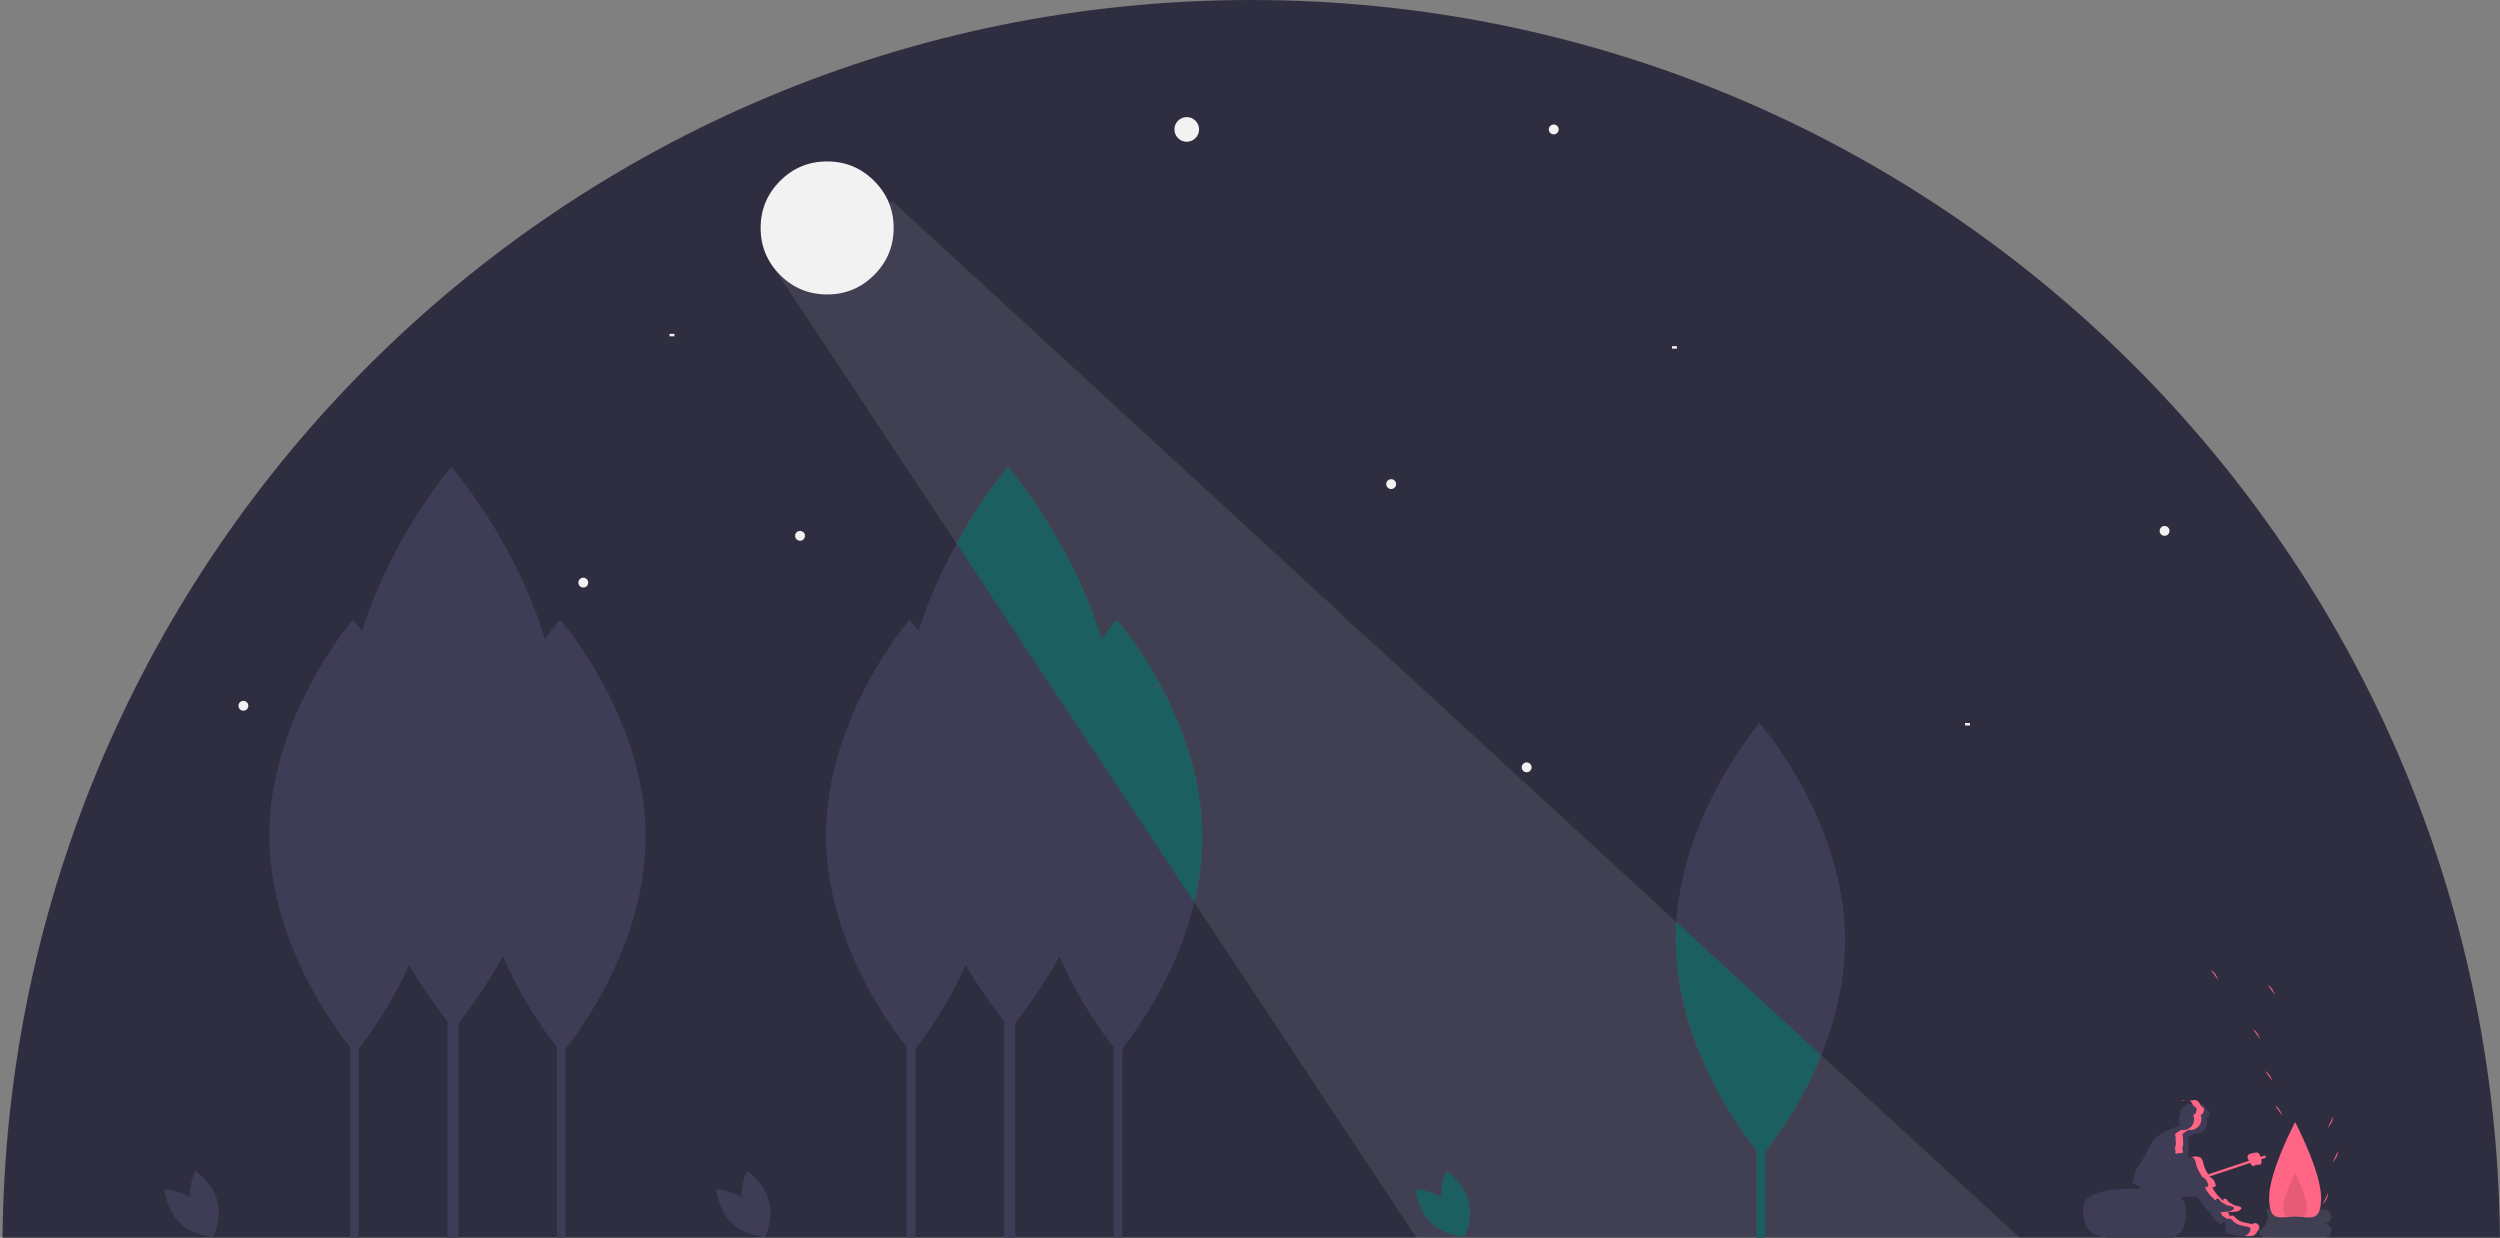 <?xml version="1.0" standalone="no"?>
<!DOCTYPE svg PUBLIC "-//W3C//DTD SVG 1.0//EN" "http://www.w3.org/TR/2001/REC-SVG-20010904/DTD/svg10.dtd">
<svg xmlns="http://www.w3.org/2000/svg" xmlns:xlink="http://www.w3.org/1999/xlink" id="body_1" width="406" height="201">

<rect width="100%" height="100%" fill="#808080" stroke="none"/>

<g transform="matrix(0.4 0 0 0.4 0.412 -0)">
	<g transform="matrix(1 0 0 1 -93.025 -198.5)">
	</g>
    <path transform="matrix(1 0 0 1 -93.025 -198.5)"  d="M600 198.5C 321.327 198.5 95.176 423.334 93.025 701.5L93.025 701.5L1106.975 701.5C 1104.824 423.334 878.673 198.5 600 198.5z" stroke="none" fill="#2F2E41" fill-rule="nonzero" />
    <path d="M485.788 52.544C 485.788 51.163 485.299 49.985 484.323 49.008C 483.347 48.032 482.168 47.544 480.788 47.544C 479.407 47.544 478.228 48.032 477.252 49.008C 476.276 49.985 475.788 51.163 475.788 52.544C 475.788 53.925 476.276 55.103 477.252 56.079C 478.228 57.056 479.407 57.544 480.788 57.544C 482.168 57.544 483.347 57.056 484.323 56.079C 485.299 55.103 485.788 53.925 485.788 52.544" stroke="none" fill="#F2F2F2" fill-rule="nonzero" />
	<g>
	</g>
    <path d="M325.788 217.544C 325.788 216.992 325.592 216.52 325.202 216.13C 324.811 215.739 324.34 215.544 323.788 215.544C 323.235 215.544 322.764 215.739 322.373 216.13C 321.983 216.52 321.788 216.992 321.788 217.544C 321.788 218.096 321.983 218.568 322.373 218.958C 322.764 219.349 323.235 219.544 323.788 219.544C 324.34 219.544 324.811 219.349 325.202 218.958C 325.592 218.568 325.788 218.096 325.788 217.544" stroke="none" fill="#F2F2F2" fill-rule="nonzero" />
	<g>
	</g>
    <path d="M620.788 311.544C 620.788 310.992 620.592 310.52 620.202 310.13C 619.811 309.739 619.34 309.544 618.788 309.544C 618.235 309.544 617.764 309.739 617.373 310.13C 616.983 310.52 616.788 310.992 616.788 311.544C 616.788 312.096 616.983 312.568 617.373 312.958C 617.764 313.349 618.235 313.544 618.788 313.544C 619.34 313.544 619.811 313.349 620.202 312.958C 620.592 312.568 620.788 312.096 620.788 311.544" stroke="none" fill="#F2F2F2" fill-rule="nonzero" />
	<g>
	</g>
    <path d="M99.788 286.544C 99.788 285.992 99.592 285.52 99.202 285.13C 98.811 284.739 98.34 284.544 97.788 284.544C 97.235 284.544 96.764 284.739 96.373 285.13C 95.983 285.52 95.788 285.992 95.788 286.544C 95.788 287.096 95.983 287.568 96.373 287.958C 96.764 288.349 97.235 288.544 97.788 288.544C 98.34 288.544 98.811 288.349 99.202 287.958C 99.592 287.568 99.788 287.096 99.788 286.544" stroke="none" fill="#F2F2F2" fill-rule="nonzero" />
	<g>
	</g>
    <path d="M879.788 215.544C 879.788 214.992 879.592 214.52 879.202 214.13C 878.811 213.739 878.34 213.544 877.788 213.544C 877.235 213.544 876.764 213.739 876.373 214.13C 875.983 214.52 875.788 214.992 875.788 215.544C 875.788 216.096 875.983 216.568 876.373 216.958C 876.764 217.349 877.235 217.544 877.788 217.544C 878.34 217.544 878.811 217.349 879.202 216.958C 879.592 216.568 879.788 216.096 879.788 215.544" stroke="none" fill="#F2F2F2" fill-rule="nonzero" />
	<g>
	</g>
    <path d="M237.788 236.544C 237.788 235.992 237.592 235.52 237.202 235.13C 236.811 234.739 236.34 234.544 235.788 234.544C 235.235 234.544 234.764 234.739 234.373 235.13C 233.983 235.52 233.788 235.992 233.788 236.544C 233.788 237.096 233.983 237.568 234.373 237.958C 234.764 238.349 235.235 238.544 235.788 238.544C 236.34 238.544 236.811 238.349 237.202 237.958C 237.592 237.568 237.788 237.096 237.788 236.544" stroke="none" fill="#F2F2F2" fill-rule="nonzero" />
	<g>
	</g>
    <path d="M565.788 196.544C 565.788 195.992 565.592 195.52 565.202 195.13C 564.811 194.739 564.34 194.544 563.788 194.544C 563.235 194.544 562.764 194.739 562.373 195.13C 561.983 195.52 561.788 195.992 561.788 196.544C 561.788 197.096 561.983 197.568 562.373 197.958C 562.764 198.349 563.235 198.544 563.788 198.544C 564.34 198.544 564.811 198.349 565.202 197.958C 565.592 197.568 565.788 197.096 565.788 196.544" stroke="none" fill="#F2F2F2" fill-rule="nonzero" />
	<g>
	</g>
    <path d="M631.788 52.544C 631.788 51.992 631.592 51.52 631.202 51.13C 630.811 50.739 630.34 50.544 629.788 50.544C 629.235 50.544 628.764 50.739 628.373 51.13C 627.983 51.52 627.788 51.992 627.788 52.544C 627.788 53.096 627.983 53.568 628.373 53.958C 628.764 54.349 629.235 54.544 629.788 54.544C 630.34 54.544 630.811 54.349 631.202 53.958C 631.592 53.568 631.788 53.096 631.788 52.544" stroke="none" fill="#F2F2F2" fill-rule="nonzero" />
	<g>
	</g>
	<g>
	</g>
    <path d="M211.788 288.544L213.788 288.544L213.788 289.544L211.788 289.544z" stroke="none" fill="#F2F2F2" fill-rule="nonzero" />
	<g>
	</g>
    <path d="M270.788 135.544L272.788 135.544L272.788 136.544L270.788 136.544z" stroke="none" fill="#F2F2F2" fill-rule="nonzero" />
	<g>
	</g>
    <path d="M414.788 249.544L416.788 249.544L416.788 250.544L414.788 250.544z" stroke="none" fill="#F2F2F2" fill-rule="nonzero" />
	<g>
	</g>
    <path d="M796.788 293.544L798.788 293.544L798.788 294.544L796.788 294.544z" stroke="none" fill="#F2F2F2" fill-rule="nonzero" />
	<g>
	</g>
    <path d="M677.788 140.544L679.788 140.544L679.788 141.544L677.788 141.544z" stroke="none" fill="#F2F2F2" fill-rule="nonzero" />
	<g>
	</g>
    <path d="M225.089 363.68L228.608 363.68L228.608 502.683L225.089 502.683z" stroke="none" fill="#3F3D56" fill-rule="nonzero" />
	<g transform="matrix(1 0 0 1 -93.025 -198.5)">
	</g>
    <path transform="matrix(1 0 0 1 -93.025 -198.5)"  d="M354.111 537.894C 354.335 586.5 320.138 626.062 320.138 626.062C 320.138 626.062 285.578 586.817 285.354 538.211C 285.13 489.605 319.327 450.044 319.327 450.044C 319.327 450.044 353.887 489.288 354.111 537.894z" stroke="none" fill="#3F3D56" fill-rule="nonzero" />
	<g>
	</g>
    <path d="M180.61 322.472L185.172 322.472L185.172 502.683L180.61 502.683z" stroke="none" fill="#3F3D56" fill-rule="nonzero" />
	<g transform="matrix(1 0 0 1 -93.025 -198.5)">
	</g>
    <path transform="matrix(1 0 0 1 -93.025 -198.5)"  d="M320.302 501.938C 320.593 564.953 276.258 616.243 276.258 616.243C 276.258 616.243 231.453 565.364 231.162 502.349C 230.872 439.334 275.206 388.044 275.206 388.044C 275.206 388.044 320.012 438.923 320.302 501.938z" stroke="none" fill="#3F3D56" fill-rule="nonzero" />
	<g>
	</g>
    <path d="M712.089 363.68L715.608 363.68L715.608 502.683L712.089 502.683z" stroke="none" fill="#055052" fill-rule="nonzero" />
	<g transform="matrix(1 0 0 1 -93.025 -198.5)">
	</g>
    <path transform="matrix(1 0 0 1 -93.025 -198.5)"  d="M841.111 579.894C 841.335 628.5 807.138 668.062 807.138 668.062C 807.138 668.062 772.578 628.817 772.354 580.211C 772.13 531.605 806.327 492.044 806.327 492.044C 806.327 492.044 840.887 531.288 841.111 579.894z" stroke="none" fill="#3F3D56" fill-rule="nonzero" />
	<g>
	</g>
    <path d="M141.089 363.68L144.608 363.68L144.608 502.683L141.089 502.683z" stroke="none" fill="#3F3D56" fill-rule="nonzero" />
	<g transform="matrix(1 0 0 1 -93.025 -198.5)">
	</g>
    <path transform="matrix(1 0 0 1 -93.025 -198.5)"  d="M270.111 537.894C 270.335 586.5 236.138 626.062 236.138 626.062C 236.138 626.062 201.578 586.817 201.354 538.211C 201.13 489.605 235.327 450.044 235.327 450.044C 235.327 450.044 269.887 489.288 270.111 537.894z" stroke="none" fill="#3F3D56" fill-rule="nonzero" />
	<g>
	</g>
    <path d="M451.089 363.68L454.608 363.68L454.608 502.683L451.089 502.683z" stroke="none" fill="#3F3D56" fill-rule="nonzero" />
	<g transform="matrix(1 0 0 1 -93.025 -198.5)">
	</g>
    <path transform="matrix(1 0 0 1 -93.025 -198.5)"  d="M580.111 537.894C 580.335 586.5 546.138 626.062 546.138 626.062C 546.138 626.062 511.578 586.817 511.354 538.211C 511.13 489.605 545.327 450.044 545.327 450.044C 545.327 450.044 579.887 489.288 580.111 537.894z" stroke="none" fill="#3F3D56" fill-rule="nonzero" />
	<g>
	</g>
    <path d="M406.61 322.472L411.172 322.472L411.172 502.683L406.61 502.683z" stroke="none" fill="#3F3D56" fill-rule="nonzero" />
	<g transform="matrix(1 0 0 1 -93.025 -198.5)">
	</g>
    <path transform="matrix(1 0 0 1 -93.025 -198.5)"  d="M546.302 501.938C 546.593 564.953 502.258 616.243 502.258 616.243C 502.258 616.243 457.453 565.364 457.162 502.349C 456.872 439.334 501.206 388.044 501.206 388.044C 501.206 388.044 546.012 438.923 546.302 501.938z" stroke="none" fill="#3F3D56" fill-rule="nonzero" />
	<g>
	</g>
    <path d="M367.089 363.68L370.608 363.68L370.608 502.683L367.089 502.683z" stroke="none" fill="#3F3D56" fill-rule="nonzero" />
	<g transform="matrix(1 0 0 1 -93.025 -198.5)">
	</g>
    <path transform="matrix(1 0 0 1 -93.025 -198.5)"  d="M496.111 537.894C 496.335 586.5 462.138 626.062 462.138 626.062C 462.138 626.062 427.578 586.817 427.354 538.211C 427.13 489.605 461.327 450.044 461.327 450.044C 461.327 450.044 495.887 489.288 496.111 537.894z" stroke="none" fill="#3F3D56" fill-rule="nonzero" />
	<g transform="matrix(1 0 0 1 -93.025 -198.5)">
	</g>
    <path transform="matrix(1 0 0 1 -93.025 -198.5)"  d="M831.387 626.913L772.584 572.845C 772.425 575.275 772.342 577.73 772.354 580.211C 772.578 628.817 807.138 668.062 807.138 668.062C 817.2 655.612 825.371 641.747 831.387 626.913z" stroke="none" fill="#055052" fill-rule="nonzero" />
	<g transform="matrix(1 0 0 1 -93.025 -198.5)">
	</g>
    <path transform="matrix(1 0 0 1 -93.025 -198.5)"  d="M393.669 688.784C 395.684 696.232 402.585 700.844 402.585 700.844C 402.585 700.844 406.219 693.382 404.204 685.934C 402.19 678.486 395.289 673.874 395.289 673.874C 395.289 673.874 391.654 681.336 393.669 688.784z" stroke="none" fill="#3F3D56" fill-rule="nonzero" />
	<g transform="matrix(1 0 0 1 -93.025 -198.5)">
	</g>
    <path transform="matrix(1 0 0 1 -93.025 -198.5)"  d="M396.63 687.183C 402.158 692.565 402.833 700.838 402.833 700.838C 402.833 700.838 394.545 700.386 389.017 695.004C 383.488 689.622 382.813 681.349 382.813 681.349C 382.813 681.349 391.101 681.802 396.63 687.183z" stroke="none" fill="#3F3D56" fill-rule="nonzero" />
	<g transform="matrix(1 0 0 1 -93.025 -198.5)">
	</g>
    <path transform="matrix(1 0 0 1 -93.025 -198.5)"  d="M677.669 688.784C 679.684 696.232 686.585 700.844 686.585 700.844C 686.585 700.844 690.219 693.382 688.205 685.934C 686.19 678.486 679.289 673.874 679.289 673.874C 679.289 673.874 675.654 681.336 677.669 688.784z" stroke="none" fill="#055052" fill-rule="nonzero" />
	<g transform="matrix(1 0 0 1 -93.025 -198.5)">
	</g>
    <path transform="matrix(1 0 0 1 -93.025 -198.5)"  d="M680.63 687.183C 686.158 692.565 686.833 700.838 686.833 700.838C 686.833 700.838 678.545 700.386 673.017 695.004C 667.488 689.622 666.813 681.349 666.813 681.349C 666.813 681.349 675.101 681.802 680.63 687.183z" stroke="none" fill="#055052" fill-rule="nonzero" />
	<g transform="matrix(1 0 0 1 -93.025 -198.5)">
	</g>
    <path transform="matrix(1 0 0 1 -93.025 -198.5)"  d="M169.669 688.784C 171.684 696.232 178.585 700.844 178.585 700.844C 178.585 700.844 182.219 693.382 180.204 685.934C 178.19 678.486 171.289 673.874 171.289 673.874C 171.289 673.874 167.654 681.336 169.669 688.784z" stroke="none" fill="#3F3D56" fill-rule="nonzero" />
	<g transform="matrix(1 0 0 1 -93.025 -198.5)">
	</g>
    <path transform="matrix(1 0 0 1 -93.025 -198.5)"  d="M172.63 687.183C 178.158 692.565 178.833 700.838 178.833 700.838C 178.833 700.838 170.545 700.386 165.017 695.004C 159.488 689.622 158.813 681.349 158.813 681.349C 158.813 681.349 167.101 681.802 172.63 687.183z" stroke="none" fill="#3F3D56" fill-rule="nonzero" />
	<g transform="matrix(1 0 0 1 -93.025 -198.5)">
	</g>
    <path transform="matrix(1 0 0 1 -93.025 -198.5)"  d="M480.358 419.207L576.868 564.869C 579.024 556.04 580.113 546.983 580.111 537.894C 580.001 514.192 571.727 492.719 563.278 476.934L563.278 476.934L558.813 478.044L563.012 476.442C 558.036 467.06 552.11 458.215 545.327 450.044C 545.327 450.044 542.864 452.894 539.267 457.999C 526.588 416.87 501.206 388.044 501.206 388.044C 493.285 397.747 486.304 408.182 480.358 419.207z" stroke="none" fill="#055052" fill-rule="nonzero" />
	<g transform="matrix(1 0 0 1 -93.025 -198.5)">
	</g>
    <path transform="matrix(1 0 0 1 -93.025 -198.5)"  d="M1035.643 695.289C 1036.671 695.289 1037.621 694.74 1038.135 693.85C 1038.649 692.96 1038.649 691.863 1038.135 690.973C 1037.621 690.082 1036.671 689.534 1035.643 689.534L1035.643 689.534L1011.983 689.534C 1013.572 692.712 1012.284 696.577 1009.105 698.166C 1009.105 698.93 1009.409 699.661 1009.948 700.201C 1010.488 700.741 1011.22 701.044 1011.983 701.044L1011.983 701.044L1035.643 701.044C 1036.671 701.044 1037.621 700.495 1038.135 699.605C 1038.649 698.715 1038.649 697.618 1038.135 696.728C 1037.621 695.837 1036.671 695.289 1035.643 695.289L1035.643 695.289L1035.643 695.289z" stroke="none" fill="#F2F2F2" fill-rule="nonzero" fill-opacity="0.098" />
	<g transform="matrix(1 0 0 1 -93.025 -198.5)">
	</g>
    <path transform="matrix(1 0 0 1 -93.025 -198.5)"  d="M979.409 689.351C 979.813 705.044 970.321 701.044 958.813 701.044C 947.305 701.044 937.813 703.044 937.735 689.351C 937.697 682.609 947.133 681.142 958.64 681.142C 970.148 681.142 979.235 682.611 979.409 689.351z" stroke="none" fill="#3F3D56" fill-rule="nonzero" />
	<g transform="matrix(1 0 0 1 -93.025 -198.5)">
	</g>
    <path transform="matrix(1 0 0 1 -93.025 -198.5)"  d="M1006.331 695.553C 1006.145 695.454 1005.943 695.389 1005.734 695.361C 1004.69 695.195 1003.655 694.974 1002.635 694.698C 1001.61 694.42 1000.668 693.896 999.891 693.172C 999.601 692.832 999.278 692.522 998.925 692.247C 998.56 691.971 998.067 691.936 997.665 692.156C 997.625 692.188 997.588 692.223 997.554 692.262C 997.411 692.168 997.268 692.073 997.125 691.979L997.125 691.979L997.094 691.959C 997.116 691.838 997.117 691.715 997.096 691.594C 996.962 691.196 996.69 690.859 996.331 690.644C 997.323 690.634 998.32 690.544 999.306 690.439C 1000.245 690.455 1001.153 690.101 1001.832 689.452C 1001.935 689.339 1001.996 689.196 1002.008 689.044C 1002.009 688.733 1001.689 688.53 1001.401 688.412C 1001.019 688.256 1000.621 688.138 1000.215 688.062C 999.931 688.022 999.65 687.963 999.373 687.886C 999.127 687.797 998.89 687.685 998.665 687.552C 998.176 687.283 997.687 687.014 997.198 686.745C 996.99 686.644 996.799 686.511 996.631 686.351C 996.382 686.088 996.272 685.715 996.018 685.456C 995.785 685.218 994.839 684.904 994.704 685.392C 994.65 685.586 994.854 685.799 994.879 686.015C 994.552 685.81 994.213 685.624 993.864 685.457C 993.883 685.414 993.908 685.375 993.925 685.331C 992.302 684.03 991.014 682.361 990.165 680.463C 990.311 680.466 990.456 680.476 990.601 680.475C 990.849 680.497 991.096 680.437 991.306 680.302C 991.48 680.144 991.572 679.913 991.555 679.678C 991.536 679.446 991.479 679.218 991.387 679.005C 991.179 678.365 990.849 677.771 990.413 677.258C 989.991 676.851 989.511 676.51 988.987 676.245L988.987 676.245L988.903 676.198C 988.867 676.09 988.835 675.981 988.792 675.875C 988.476 675.219 988.119 674.583 987.722 673.973C 987.164 672.949 986.753 671.853 986.499 670.716C 986.406 670.023 986.14 669.365 985.727 668.8C 984.964 667.959 983.655 667.98 982.527 668.108C 981.883 668.18 981.242 668.277 980.602 668.377C 980.596 668.361 980.596 668.343 980.589 668.327C 980.509 668.176 980.459 668.011 980.442 667.841C 980.458 667.702 980.488 667.566 980.533 667.433C 980.602 667.098 980.497 666.751 980.253 666.512C 980.226 666.486 980.2 666.457 980.173 666.429C 980.244 666.263 980.308 666.095 980.367 665.926C 980.475 665.8 980.525 665.635 980.508 665.471C 980.624 665.061 980.686 664.637 980.691 664.211C 980.559 663.27 980.525 662.318 980.59 661.37C 980.556 661.136 980.471 660.911 980.34 660.714C 980.316 660.682 980.277 660.668 980.25 660.639C 980.445 660.381 980.67 660.147 980.921 659.943C 981.414 659.563 981.941 659.229 982.496 658.945C 982.629 658.872 982.814 658.82 982.941 658.736C 983.135 658.769 983.332 658.789 983.529 658.796C 985.018 658.805 986.413 658.076 987.256 656.849C 988.099 655.623 988.279 654.058 987.737 652.672C 988.148 652.573 988.501 652.312 988.717 651.949C 988.937 651.568 989.068 651.142 989.102 650.704C 989.173 650.363 989.105 650.009 988.913 649.719C 988.745 649.556 988.552 649.421 988.341 649.318C 988.05 649.137 987.806 648.889 987.627 648.596C 987.501 648.387 987.41 648.159 987.297 647.943C 986.912 647.128 986.106 646.594 985.206 646.557C 984.786 646.611 984.37 646.694 983.962 646.805C 982.562 647.051 981.04 646.31 979.741 646.888C 979.421 647.043 979.124 647.241 978.858 647.477C 978.492 647.778 978.141 648.096 977.804 648.43C 977.511 648.679 977.289 649.002 977.161 649.365C 976.985 650.028 977.404 650.768 977.137 651.399C 977.046 651.58 976.937 651.751 976.812 651.911C 976.517 652.343 976.837 654.03 976.805 654.552C 976.767 654.808 976.832 655.068 976.985 655.275C 977.024 655.315 977.069 655.348 977.117 655.376C 974.939 656.153 972.808 657.058 970.737 658.087C 968.251 659.29 966.187 661.218 964.818 663.616C 964.466 664.302 964.199 665.027 963.881 665.729C 963.457 666.665 962.944 667.557 962.431 668.448C 961.807 669.534 961.181 670.622 960.458 671.646C 960.046 672.189 959.664 672.755 959.315 673.34C 959.306 673.425 959.303 673.511 959.308 673.597C 959.322 673.678 959.314 673.761 959.285 673.837C 959.221 673.927 959.121 673.985 959.011 673.994L959.011 673.994L958.994 674.038C 958.831 674.564 958.696 675.099 958.589 675.639C 958.375 676.498 958.035 677.327 957.904 678.203C 957.749 678.427 957.742 678.722 957.887 678.953C 958.031 679.184 958.3 679.307 958.57 679.265C 959.319 679.598 960.041 679.988 960.76 680.382C 960.749 680.435 960.733 680.485 960.726 680.539C 960.677 681.676 961.286 682.739 962.291 683.273C 963.283 683.78 964.371 684.076 965.483 684.141C 965.915 684.192 966.349 684.216 966.781 684.26C 967.412 684.611 968.083 684.883 968.78 685.07C 968.932 685.115 969.089 685.139 969.247 685.144C 969.677 685.115 970.07 684.893 970.317 684.541C 974.035 684.747 977.764 684.671 981.471 684.314C 982.497 684.075 983.576 684.242 984.481 684.78C 985.285 685.434 985.447 686.592 986.044 687.439C 986.479 687.961 986.966 688.436 987.499 688.857C 988.558 689.978 989.494 691.209 990.291 692.528C 991.097 693.861 992.264 694.938 993.656 695.634C 993.907 695.235 994.27 694.918 994.701 694.726C 994.812 694.659 994.918 694.582 995.027 694.511C 995.174 694.75 995.346 694.973 995.538 695.177C 995.681 695.332 995.824 695.495 995.958 695.664C 995.953 695.664 995.95 695.662 995.946 695.663C 995.751 695.693 995.686 695.936 995.663 696.132C 995.578 696.882 995.492 697.632 995.406 698.381C 995.376 698.53 995.386 698.683 995.436 698.826C 995.529 698.981 995.671 699.1 995.841 699.162C 996.537 699.496 997.29 699.694 998.06 699.747C 998.447 699.773 998.836 699.762 999.223 699.797C 999.857 699.879 1000.486 700.004 1001.103 700.172C 1002.783 700.555 1004.51 700.69 1006.23 700.573C 1006.585 700.565 1006.936 700.498 1007.27 700.376C 1007.664 700.187 1008.014 699.916 1008.296 699.582C 1008.655 699.242 1008.92 698.816 1009.069 698.345C 1009.84 697.589 1009.851 696.351 1009.095 695.58C 1008.339 694.809 1007.101 694.797 1006.331 695.553z" stroke="none" fill="#3F3D56" fill-rule="nonzero" />
	<g transform="matrix(1 0 0 1 -93.025 -198.5)">
	</g>
    <path transform="matrix(1 0 0 1 -93.025 -198.5)"  d="M978.666 645.319C 978.832 645.29 978.996 645.244 979.16 645.202C 978.633 645.137 978.099 645.189 977.594 645.354C 977.952 645.386 978.312 645.374 978.666 645.319z" stroke="none" fill="#FF6584" fill-rule="nonzero" />
	<g transform="matrix(1 0 0 1 -93.025 -198.5)">
	</g>
    <path transform="matrix(1 0 0 1 -93.025 -198.5)"  d="M982.001 646.457C 982.115 646.673 982.206 646.901 982.332 647.11C 982.51 647.403 982.755 647.65 983.045 647.832C 983.256 647.934 983.45 648.069 983.618 648.232C 983.809 648.522 983.877 648.877 983.806 649.217C 983.773 649.656 983.641 650.081 983.422 650.463C 983.205 650.825 982.852 651.086 982.442 651.186C 983.069 652.669 982.837 654.375 981.839 655.638C 980.84 656.9 979.233 657.518 977.645 657.25C 977.518 657.333 977.333 657.385 977.2 657.459C 976.646 657.742 976.119 658.076 975.626 658.456C 975.375 658.661 975.15 658.895 974.955 659.153C 974.982 659.181 975.021 659.195 975.044 659.227C 975.175 659.425 975.261 659.649 975.294 659.884C 975.23 660.832 975.264 661.784 975.395 662.725C 975.39 663.151 975.329 663.574 975.212 663.984C 975.23 664.149 975.179 664.313 975.072 664.44C 975.013 664.609 974.948 664.777 974.878 664.943C 974.904 664.971 974.931 665 974.957 665.025C 975.202 665.264 975.307 665.612 975.237 665.946C 975.193 666.079 975.163 666.216 975.147 666.355C 975.164 666.525 975.214 666.69 975.294 666.84C 975.3 666.856 975.301 666.874 975.307 666.89C 975.947 666.79 976.588 666.694 977.232 666.621C 977.549 666.584 977.868 666.563 978.187 666.558C 978.163 666.493 978.149 666.424 978.147 666.355C 978.163 666.216 978.193 666.079 978.237 665.946C 978.307 665.612 978.202 665.264 977.957 665.025C 977.931 665 977.904 664.971 977.878 664.943C 977.948 664.777 978.013 664.609 978.072 664.44C 978.179 664.313 978.23 664.149 978.212 663.984C 978.329 663.574 978.39 663.151 978.395 662.725C 978.264 661.784 978.23 660.832 978.294 659.884C 978.261 659.649 978.175 659.425 978.044 659.227C 978.021 659.195 977.982 659.181 977.955 659.153C 978.15 658.895 978.375 658.661 978.626 658.456C 979.119 658.076 979.646 657.742 980.2 657.459C 980.333 657.385 980.519 657.333 980.645 657.25C 980.84 657.283 981.037 657.302 981.234 657.309C 982.722 657.318 984.118 656.589 984.961 655.363C 985.803 654.136 985.984 652.572 985.442 651.186C 985.852 651.086 986.205 650.825 986.422 650.463C 986.641 650.081 986.773 649.656 986.806 649.217C 986.877 648.877 986.809 648.522 986.618 648.232C 986.45 648.069 986.256 647.934 986.045 647.832C 985.755 647.65 985.51 647.403 985.332 647.11C 985.206 646.901 985.115 646.673 985.001 646.457C 984.617 645.641 983.811 645.107 982.91 645.071C 982.49 645.124 982.074 645.207 981.666 645.319C 981.437 645.355 981.205 645.371 980.973 645.365C 981.409 645.628 981.765 646.006 982.001 646.457z" stroke="none" fill="#FF6584" fill-rule="nonzero" />
	<g transform="matrix(1 0 0 1 -93.025 -198.5)">
	</g>
    <path transform="matrix(1 0 0 1 -93.025 -198.5)"  d="M1006.331 695.553C 1006.145 695.454 1005.943 695.389 1005.734 695.361C 1004.69 695.195 1003.655 694.974 1002.635 694.698C 1001.61 694.42 1000.668 693.896 999.891 693.172C 999.601 692.832 999.278 692.522 998.925 692.247C 998.56 691.971 998.067 691.936 997.665 692.156C 997.625 692.188 997.588 692.223 997.554 692.262C 997.411 692.168 997.268 692.073 997.125 691.979L997.125 691.979L997.094 691.959C 997.116 691.838 997.117 691.715 997.096 691.594C 996.962 691.196 996.69 690.859 996.331 690.644C 997.323 690.634 998.32 690.544 999.306 690.439C 1000.245 690.455 1001.153 690.101 1001.832 689.452C 1001.935 689.339 1001.996 689.196 1002.008 689.044C 1002.009 688.733 1001.689 688.53 1001.401 688.412C 1001.019 688.256 1000.621 688.138 1000.215 688.062C 999.931 688.022 999.65 687.963 999.373 687.886C 999.127 687.797 998.89 687.685 998.665 687.552C 998.176 687.283 997.687 687.014 997.198 686.745C 996.99 686.644 996.799 686.511 996.631 686.351C 996.382 686.088 996.272 685.715 996.018 685.456C 995.785 685.218 994.839 684.904 994.704 685.392C 994.65 685.586 994.854 685.799 994.879 686.015C 994.552 685.81 994.213 685.624 993.864 685.457C 993.883 685.414 993.908 685.375 993.925 685.331C 992.302 684.03 991.014 682.361 990.165 680.463C 990.311 680.466 990.456 680.476 990.601 680.475C 990.849 680.497 991.096 680.437 991.306 680.302C 991.48 680.144 991.572 679.913 991.555 679.678C 991.536 679.446 991.479 679.218 991.387 679.005C 991.179 678.365 990.849 677.771 990.413 677.258C 989.991 676.851 989.511 676.51 988.987 676.245L988.987 676.245L988.903 676.198C 988.867 676.09 988.835 675.981 988.792 675.875C 988.476 675.219 988.119 674.583 987.722 673.973C 987.164 672.949 986.753 671.853 986.499 670.716C 986.406 670.023 986.14 669.365 985.727 668.8C 984.964 667.959 983.655 667.98 982.527 668.108C 982.275 668.136 982.024 668.178 981.773 668.213C 982.138 668.32 982.467 668.523 982.727 668.8C 983.14 669.365 983.406 670.023 983.499 670.716C 983.753 671.853 984.164 672.949 984.722 673.973C 985.119 674.583 985.476 675.219 985.792 675.875C 985.835 675.981 985.867 676.09 985.903 676.198L985.903 676.198L985.987 676.245C 986.511 676.51 986.991 676.851 987.413 677.258C 987.849 677.771 988.179 678.365 988.387 679.005C 988.479 679.218 988.536 679.446 988.555 679.678C 988.572 679.913 988.48 680.144 988.306 680.302C 988.096 680.437 987.849 680.497 987.601 680.475C 987.456 680.476 987.311 680.466 987.165 680.463C 988.014 682.361 989.302 684.03 990.925 685.331C 990.908 685.375 990.883 685.414 990.864 685.457C 991.213 685.624 991.552 685.81 991.879 686.015C 991.854 685.799 991.65 685.586 991.704 685.392C 991.839 684.904 992.785 685.218 993.018 685.456C 993.272 685.715 993.382 686.088 993.631 686.351C 993.799 686.511 993.99 686.644 994.198 686.745C 994.687 687.014 995.176 687.283 995.665 687.552C 995.89 687.685 996.127 687.797 996.373 687.886C 996.65 687.963 996.931 688.022 997.215 688.062C 997.621 688.138 998.019 688.256 998.401 688.412C 998.689 688.53 999.009 688.733 999.008 689.044C 998.996 689.196 998.935 689.339 998.832 689.452C 998.153 690.101 997.245 690.455 996.306 690.439C 995.32 690.544 994.323 690.634 993.331 690.644C 993.69 690.859 993.962 691.196 994.096 691.594C 994.117 691.715 994.116 691.838 994.094 691.959L994.094 691.959L994.125 691.979C 994.894 692.469 995.659 692.965 996.421 693.466C 996.454 693.427 996.492 693.392 996.532 693.36C 996.933 693.139 997.427 693.175 997.792 693.45C 998.144 693.725 998.468 694.035 998.758 694.376C 999.535 695.1 1000.476 695.624 1001.501 695.902C 1002.522 696.178 1003.557 696.399 1004.601 696.565C 1004.809 696.593 1005.011 696.658 1005.197 696.757C 1005.605 697.056 1005.781 697.577 1005.64 698.062C 1005.492 698.533 1005.226 698.959 1004.868 699.299C 1004.586 699.633 1004.236 699.904 1003.841 700.093C 1003.597 700.186 1003.341 700.242 1003.08 700.261C 1003.985 700.341 1004.895 700.351 1005.801 700.29C 1006.157 700.282 1006.508 700.215 1006.841 700.093C 1007.236 699.904 1007.586 699.633 1007.868 699.299C 1008.226 698.959 1008.492 698.533 1008.64 698.062C 1009.333 697.424 1009.377 696.345 1008.74 695.653C 1008.102 694.96 1007.023 694.915 1006.331 695.553z" stroke="none" fill="#FF6584" fill-rule="nonzero" />
	<g transform="matrix(1 0 0 1 -93.025 -198.5)">
	</g>
    <path transform="matrix(1 0 0 1 -93.025 -198.5)"  d="M989.694 693.049C 989.744 693.095 989.792 693.141 989.843 693.185C 989.806 693.131 989.765 693.08 989.732 693.024L989.732 693.024L989.694 693.049z" stroke="none" fill="#FF6584" fill-rule="nonzero" />
	<g transform="matrix(1 0 0 1 -93.025 -198.5)">
	</g>
    <path transform="matrix(1 0 0 1 -93.025 -198.5)"  d="M1034.364 684.738C 1034.364 695.333 1029.64 692.411 1023.813 692.411C 1017.986 692.411 1013.262 695.333 1013.262 684.738C 1013.262 674.143 1023.813 654.044 1023.813 654.044C 1023.813 654.044 1034.364 674.143 1034.364 684.738z" stroke="none" fill="#FF6584" fill-rule="nonzero" />
	<g transform="matrix(1 0 0 1 -93.025 -198.5)">
	</g>
    <path transform="matrix(1 0 0 1 -93.025 -198.5)"  d="M1028.609 688.792C 1028.609 693.607 1026.462 692.279 1023.813 692.279C 1021.164 692.279 1019.017 693.607 1019.017 688.792C 1019.017 683.976 1023.813 674.84 1023.813 674.84C 1023.813 674.84 1028.609 683.976 1028.609 688.792z" stroke="none" fill="#000000" fill-rule="nonzero" fill-opacity="0.098" />
	<g transform="matrix(1 0 0 1 -93.025 -198.5)">
	</g>
    <path transform="matrix(1 0 0 1 -93.025 -198.5)"  d="M1037.038 656.428C 1037.038 656.428 1039.23 654.149 1039.187 651.913" stroke="none" fill="#FF6584" fill-rule="nonzero" />
	<g transform="matrix(1 0 0 1 -93.025 -198.5)">
	</g>
    <path transform="matrix(1 0 0 1 -93.025 -198.5)"  d="M1014.574 637.436C 1014.574 637.436 1013.659 634.409 1011.688 633.353" stroke="none" fill="#FF6584" fill-rule="nonzero" />
	<g transform="matrix(1 0 0 1 -93.025 -198.5)">
	</g>
    <path transform="matrix(1 0 0 1 -93.025 -198.5)"  d="M992.574 596.436C 992.574 596.436 991.659 593.409 989.688 592.353" stroke="none" fill="#FF6584" fill-rule="nonzero" />
	<g transform="matrix(1 0 0 1 -93.025 -198.5)">
	</g>
    <path transform="matrix(1 0 0 1 -93.025 -198.5)"  d="M1018.574 651.436C 1018.574 651.436 1017.659 648.409 1015.688 647.353" stroke="none" fill="#FF6584" fill-rule="nonzero" />
	<g transform="matrix(1 0 0 1 -93.025 -198.5)">
	</g>
    <path transform="matrix(1 0 0 1 -93.025 -198.5)"  d="M1015.574 602.436C 1015.574 602.436 1014.659 599.409 1012.688 598.353" stroke="none" fill="#FF6584" fill-rule="nonzero" />
	<g transform="matrix(1 0 0 1 -93.025 -198.5)">
	</g>
    <path transform="matrix(1 0 0 1 -93.025 -198.5)"  d="M1009.574 620.436C 1009.574 620.436 1008.659 617.409 1006.688 616.353" stroke="none" fill="#FF6584" fill-rule="nonzero" />
	<g transform="matrix(1 0 0 1 -93.025 -198.5)">
	</g>
    <path transform="matrix(1 0 0 1 -93.025 -198.5)"  d="M1035.038 687.428C 1035.038 687.428 1037.23 685.149 1037.187 682.913" stroke="none" fill="#FF6584" fill-rule="nonzero" />
	<g transform="matrix(1 0 0 1 -93.025 -198.5)">
	</g>
    <path transform="matrix(1 0 0 1 -93.025 -198.5)"  d="M1039.038 670.428C 1039.038 670.428 1041.23 668.149 1041.187 665.913" stroke="none" fill="#FF6584" fill-rule="nonzero" />
	<g transform="matrix(0.949 -0.316 0.316 0.949 -254.237 152.156)">
	</g>
    <path d="M894.629 477.069L918.629 469.069L918.946 470.019L894.946 478.019z" stroke="none" fill="#FF6584" fill-rule="nonzero" />
	<g transform="matrix(1 0 0 1 -93.025 -198.5)">
	</g>
    <path transform="matrix(1 0 0 1 -93.025 -198.5)"  d="M1009.912 668.523C 1010.813 672.044 1009.301 671.203 1007.921 671.488C 1006.542 671.774 1006.813 673.044 1004.917 669.557C 1003.605 667.146 1005.528 666.878 1006.908 666.592C 1008.287 666.307 1009.297 666.119 1009.912 668.523z" stroke="none" fill="#FF6584" fill-rule="nonzero" />
	<g>
	</g>
    <path d="M574.728 277.957L574.728 277.957L574.727 277.956L552.908 257.894L552.712 257.943L543.975 250L543.553 249.877L544.008 249.704L451.089 164.271L451.089 164.271L361.353 81.762L315.628 106.016L311.888 106.844L366.685 189.544L574.068 502.544L818.988 502.544L574.728 277.957L574.728 277.957" stroke="none" fill="#F2F2F2" fill-rule="nonzero" fill-opacity="0.098" />
    <path d="M361.788 92.544C 361.788 85.088 359.152 78.724 353.879 73.452C 348.607 68.18 342.243 65.544 334.788 65.544C 327.332 65.544 320.968 68.18 315.696 73.452C 310.424 78.724 307.788 85.088 307.788 92.544C 307.788 100 310.424 106.364 315.696 111.636C 320.968 116.908 327.332 119.544 334.788 119.544C 342.243 119.544 348.607 116.908 353.879 111.636C 359.152 106.364 361.788 100 361.788 92.544" stroke="none" fill="#F2F2F2" fill-rule="nonzero" />
	<g>
	</g>
</g>
</svg>